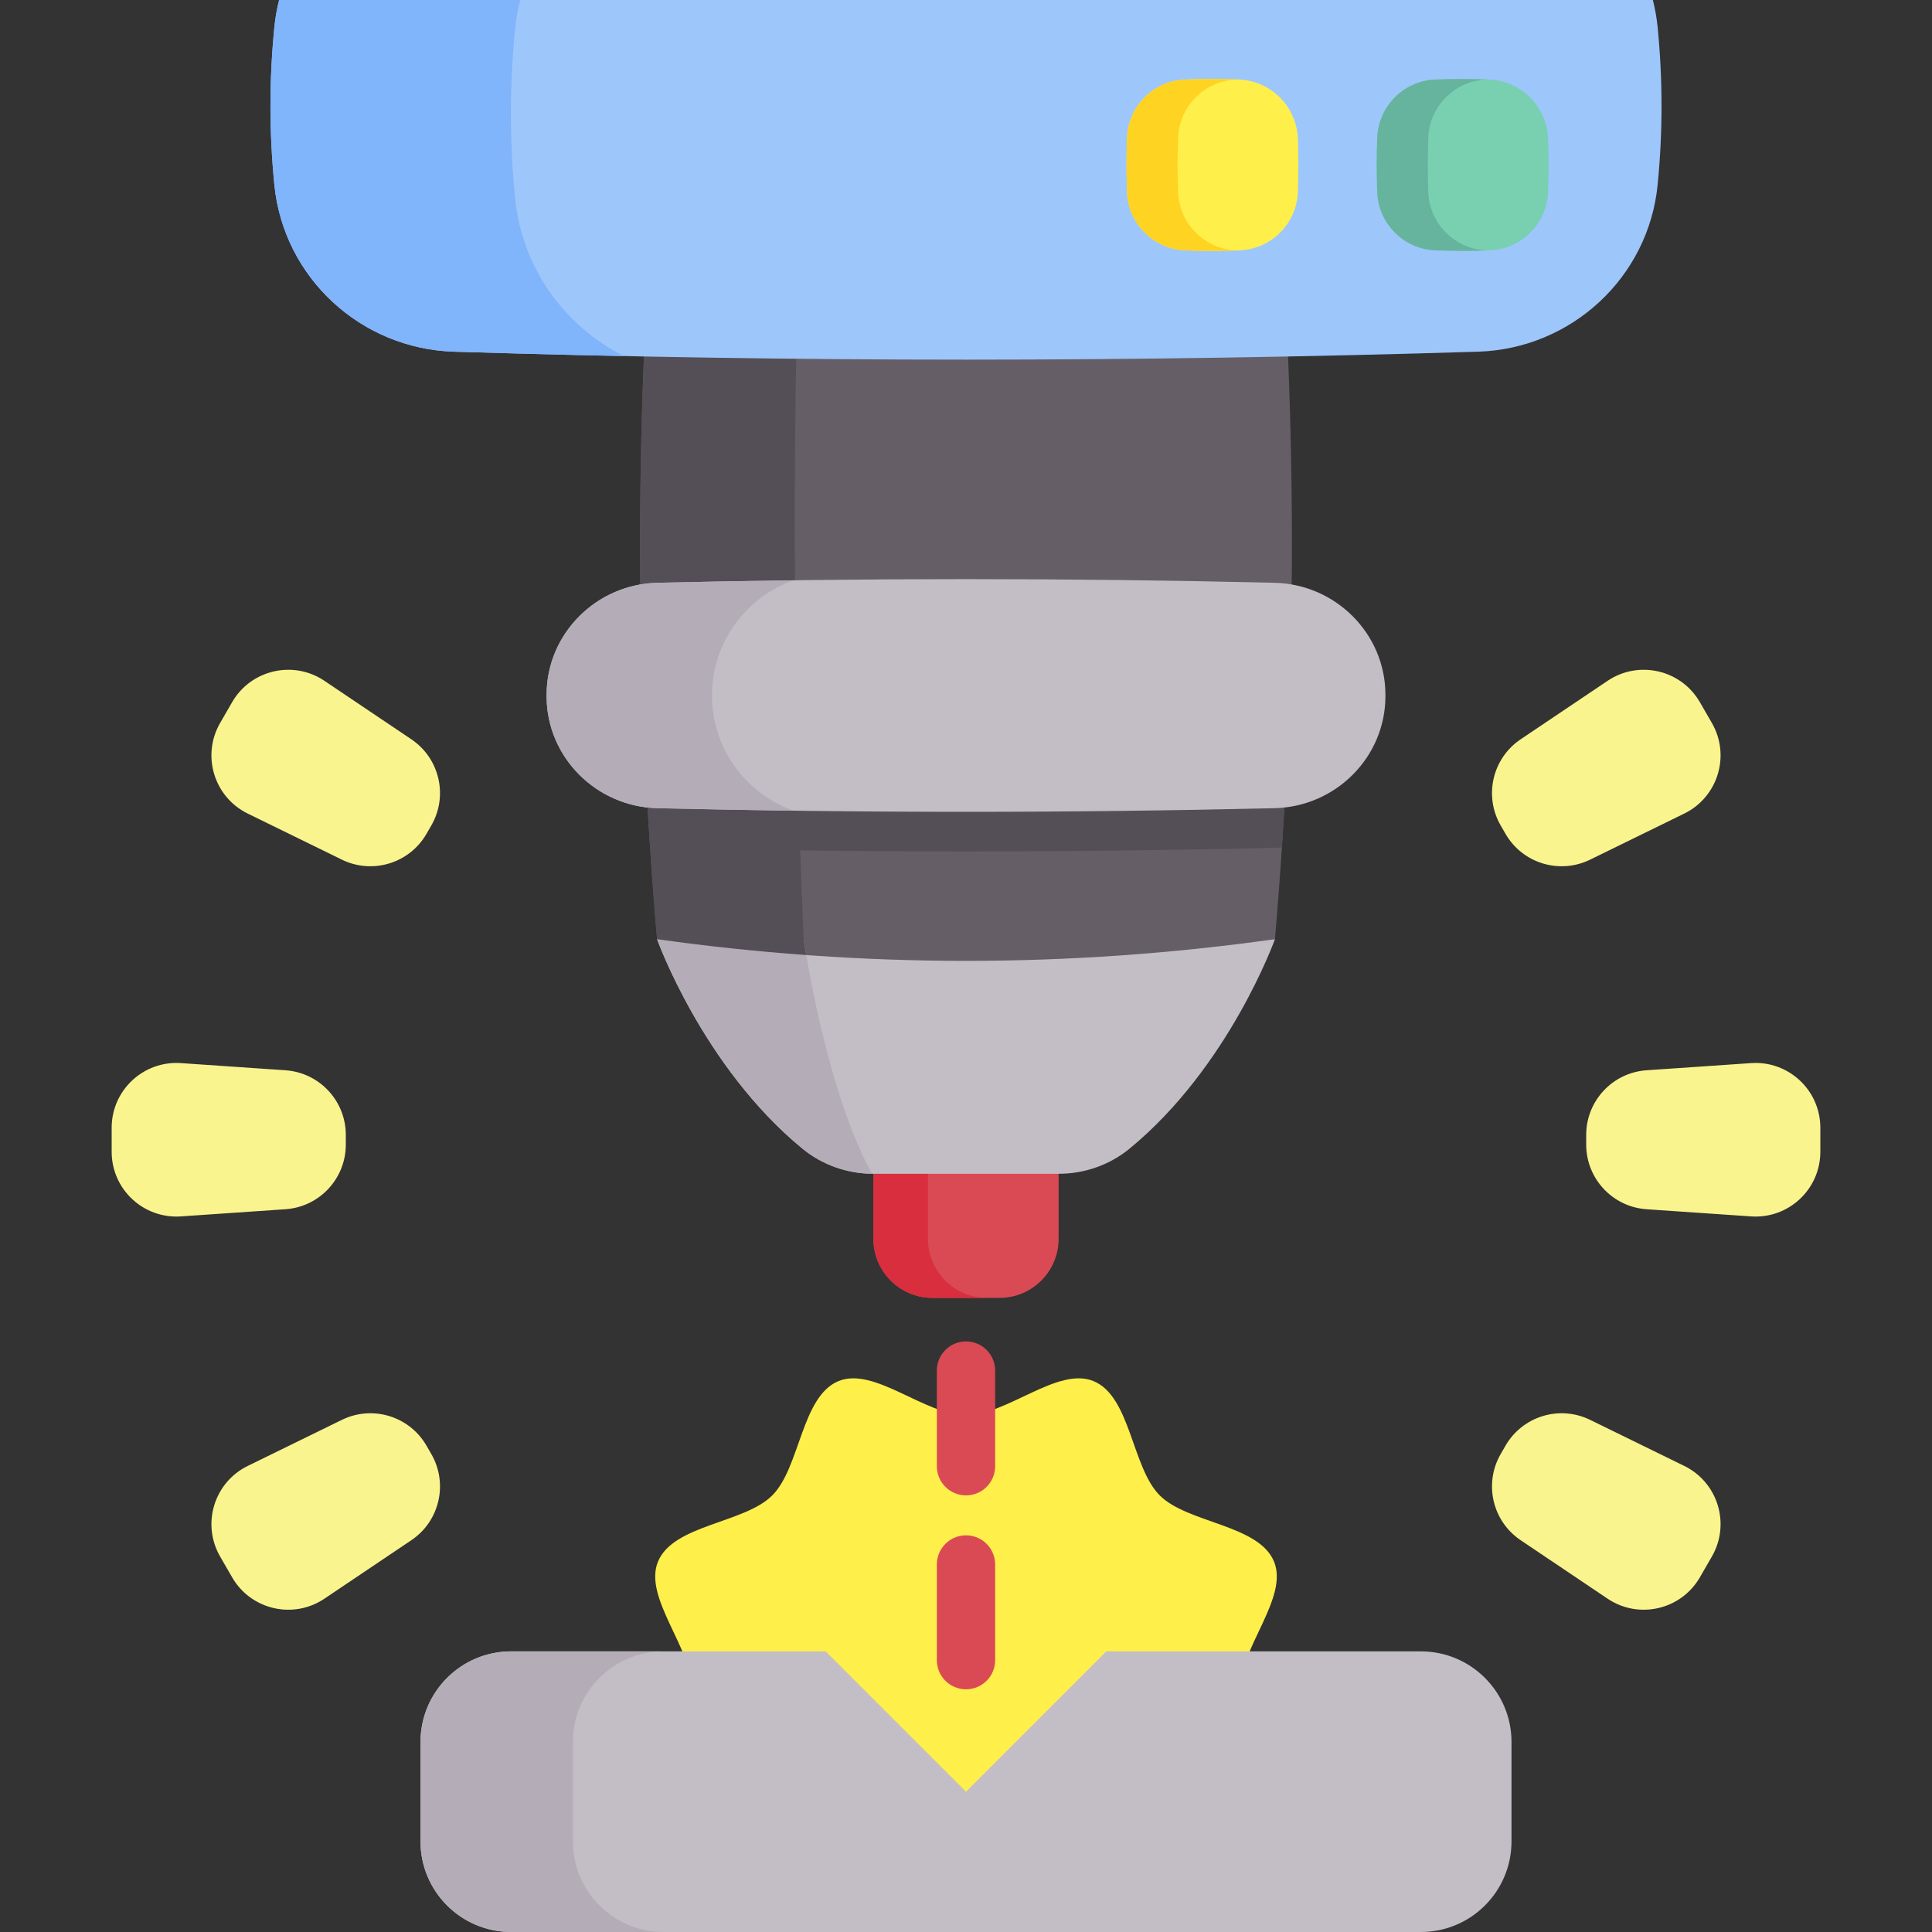 <svg id="Capa_1" enable-background="new 0 0 512 512" height="512" viewBox="0 0 512 512" width="512" xmlns="http://www.w3.org/2000/svg"><rect x="0" y="0" width="512" height="512" fill="#333333" stroke="none"/><g><path d="m231.455 290.205v38.086c0 8.648 7.011 15.659 15.659 15.659h17.773c8.648 0 15.659-7.011 15.659-15.659v-38.086" fill="#da4a54"/><path d="m261.577 343.95h-14.464c-8.643 0-15.659-7.005-15.659-15.659v-38.086h14.464v38.086c0 8.654 7.006 15.659 15.659 15.659z" fill="#d82e3d"/><path d="m337.871 248.891s-12.084 33.794-38.538 55.518c-5.286 4.34-11.948 6.654-18.788 6.654h-49.091c-6.839 0-13.502-2.314-18.788-6.654-26.454-21.723-38.538-55.518-38.538-55.518" fill="#c3bec6"/><path d="m342.185 165.375c-.34 19.728-1.164 39.456-2.472 59.194-.525 8.108-1.143 16.215-1.844 24.323-54.579 7.665-109.158 7.665-163.737 0-.701-8.108-1.319-16.215-1.844-24.323-1.308-19.738-2.133-39.466-2.472-59.194-.732-41.877.711-83.743 4.316-125.61 54.579-7.675 109.158-7.675 163.737 0 3.605 41.867 5.047 83.733 4.316 125.61z" fill="#665e66"/><path d="m231.066 311.053c-6.706-.082-13.217-2.39-18.399-6.645-26.455-21.727-38.539-55.516-38.539-55.516h38.858c.001 0 5.687 39.518 18.08 62.161z" fill="#b4acb7"/><path d="m213.668 253.094c-13.186-.948-26.362-2.349-39.538-4.203-6.006-69.712-6.006-139.425 0-209.127 12.867-1.803 25.724-3.194 38.591-4.141-2.885 68.229-2.792 145.606.268 213.268-.001 0 .225 1.545.679 4.203z" fill="#544f57"/><path d="m328.607 447.645c0 7.675 6.408 16.586 8.839 24.508l-81.633 7.541-81.259-7.541c2.431-7.922 8.839-16.833 8.839-24.508 0-10.91-12.949-24.333-9.014-33.821 4.079-9.828 22.87-10.116 30.277-17.523 7.417-7.417 7.696-26.208 17.534-30.287 9.488-3.935 22.901 9.024 33.811 9.024s24.323-12.96 33.811-9.024c9.838 4.079 10.116 22.87 17.534 30.287 7.407 7.407 26.208 7.695 30.277 17.523 3.934 9.488-9.016 22.911-9.016 33.821z" fill="#ffef4a"/><path d="m439.29 48.985c-2.431 24.58-22.88 43.443-47.574 44.215-90.481 2.812-180.951 2.812-271.432 0-24.693-.772-45.143-19.635-47.574-44.215-1.381-13.928-1.381-27.866 0-41.795.247-2.462.67-4.862 1.257-7.19h364.066c.587 2.328 1.01 4.728 1.257 7.191 1.38 13.928 1.38 27.866 0 41.794z" fill="#9dc6fb"/><path d="m165.334 94.365c-15.02-.309-30.03-.701-45.05-1.164-24.693-.773-45.143-19.636-47.574-44.216-1.381-13.928-1.381-27.866 0-41.795.247-2.462.67-4.862 1.257-7.19h63.882c-.629 2.493-1.082 5.068-1.35 7.716-1.473 14.938-1.473 29.896 0 44.834 1.834 18.46 13.135 33.923 28.835 41.815z" fill="#80b4fb"/><path d="m342.185 165.375c-.34 19.728-1.164 39.456-2.472 59.194-.628.062-1.267.103-1.906.113-54.538 1.288-109.075 1.288-163.603 0-.649-.01-1.288-.051-1.916-.113-1.308-19.738-2.133-39.466-2.472-59.194 1.432-.247 2.895-.392 4.388-.422 54.528-1.288 109.065-1.288 163.603 0 1.483.03 2.946.175 4.378.422z" fill="#544f57"/><path d="m144.852 184.602c-.001-.195-.001-.39 0-.585.064-16.133 13.219-29.189 29.348-29.571 54.534-1.292 109.069-1.292 163.603 0 16.128.382 29.284 13.438 29.348 29.571.001.195.001.39 0 .585-.064 16.133-13.219 29.189-29.348 29.571-54.534 1.292-109.069 1.292-163.603 0-16.129-.382-29.284-13.439-29.348-29.571z" fill="#c3bec6"/><path d="m210.278 214.838c-12.032-.155-24.055-.381-36.077-.659-16.133-.381-29.288-13.444-29.35-29.576v-.577c.062-16.133 13.217-29.195 29.35-29.577 12.022-.278 24.045-.505 36.077-.659-12.496 4.471-21.521 16.287-21.572 30.205v.639c.052 13.917 9.076 25.733 21.572 30.204z" fill="#b4acb7"/><path d="m256.001 396.294c-4.267 0-7.726-3.459-7.726-7.726v-25.351c0-4.267 3.459-7.726 7.726-7.726 4.268 0 7.726 3.459 7.726 7.726v25.351c0 4.267-3.458 7.726-7.726 7.726z" fill="#da4a54"/><path d="m256.001 447.681c-4.267 0-7.726-3.459-7.726-7.726v-25.351c0-4.267 3.459-7.726 7.726-7.726 4.268 0 7.726 3.459 7.726 7.726v25.351c0 4.267-3.458 7.726-7.726 7.726z" fill="#da4a54"/><path d="m400.565 461.652v26.328c0 13.266-10.754 24.021-24.021 24.021h-241.09c-13.266 0-24.021-10.754-24.021-24.021v-26.328c0-13.266 10.754-24.021 24.021-24.021h83.366l37.18 37.179 37.179-37.179h83.366c13.266 0 24.02 10.755 24.02 24.021z" fill="#c3bec6"/><path d="m175.842 511.997h-40.393c-13.269 0-24.013-10.755-24.013-24.024v-26.321c0-13.269 10.745-24.024 24.013-24.024h40.393c-13.269 0-24.024 10.755-24.024 24.024v26.321c0 13.269 10.755 24.024 24.024 24.024z" fill="#b4acb7"/><g fill="#f9f48e"><path d="m114.302 218.759-1.28 2.217c-4.514 7.819-14.312 10.807-22.421 6.839l-24.944-12.207c-8.935-4.372-12.297-15.397-7.324-24.012l3.18-5.509c4.974-8.614 16.203-11.215 24.457-5.663l23.043 15.499c7.493 5.038 9.804 15.017 5.289 22.836z"/><path d="m397.698 385.333 1.28-2.217c4.514-7.819 14.312-10.807 22.421-6.839l24.944 12.207c8.935 4.372 12.297 15.397 7.324 24.012l-3.18 5.509c-4.974 8.614-16.203 11.215-24.457 5.663l-23.043-15.499c-7.493-5.038-9.804-15.017-5.289-22.836z"/><path d="m91.643 300.766v2.56c0 9.028-6.991 16.515-15.998 17.133l-27.706 1.9c-9.924.681-18.348-7.186-18.348-17.133v-6.361c0-9.947 8.425-17.814 18.348-17.133l27.706 1.9c9.007.619 15.998 8.106 15.998 17.134z"/><path d="m420.357 303.326v-2.56c0-9.028 6.991-16.515 15.998-17.133l27.706-1.9c9.924-.681 18.348 7.186 18.348 17.133v6.361c0 9.947-8.425 17.814-18.348 17.133l-27.706-1.9c-9.007-.619-15.998-8.106-15.998-17.134z"/><path d="m113.023 383.116 1.28 2.217c4.514 7.819 2.203 17.798-5.288 22.836l-23.043 15.499c-8.254 5.551-19.483 2.951-24.457-5.663l-3.18-5.509c-4.974-8.614-1.611-19.639 7.324-24.012l24.944-12.207c8.108-3.968 17.905-.979 22.42 6.839z"/><path d="m398.977 220.976-1.28-2.217c-4.514-7.819-2.203-17.798 5.288-22.836l23.043-15.499c8.254-5.551 19.483-2.951 24.457 5.663l3.18 5.509c4.974 8.614 1.611 19.639-7.324 24.012l-24.944 12.207c-8.108 3.968-17.905.98-22.42-6.839z"/></g><g><g><path d="m328.509 66.349c-4.798.176-9.597.176-14.395 0-8.366-.307-15.133-7.073-15.44-15.44-.176-4.798-.176-9.597 0-14.395.307-8.366 7.073-15.133 15.44-15.44 4.699-.172 9.398-.176 14.096-.011 8.595.302 15.447 7.155 15.749 15.749.165 4.699.162 9.398-.011 14.096-.306 8.368-7.073 15.134-15.439 15.441z" fill="#ffef4a"/><path d="m394.813 66.349c-4.798.176-9.597.176-14.395 0-8.366-.307-15.133-7.073-15.44-15.44-.176-4.798-.176-9.597 0-14.395.307-8.366 7.073-15.133 15.44-15.44 4.699-.172 9.398-.176 14.096-.011 8.595.302 15.447 7.155 15.749 15.749.165 4.699.162 9.398-.011 14.096-.306 8.368-7.073 15.134-15.439 15.441z" fill="#78d0b1"/></g><g><path d="m327.644 66.352c.144 0 .288.01.433.01-4.656.165-9.313.155-13.959-.01-8.365-.309-15.133-7.077-15.442-15.442-.175-4.801-.175-9.601 0-14.402.309-8.365 7.077-15.133 15.442-15.432 4.656-.175 9.323-.175 13.98-.01-.155 0-.299 0-.453.01-8.365.299-15.133 7.067-15.432 15.432-.185 4.801-.185 9.601 0 14.402.298 8.364 7.066 15.133 15.431 15.442z" fill="#ffd321"/><path d="m393.947 66.352c.144 0 .288.01.433.01-4.656.165-9.303.155-13.959-.01-8.365-.309-15.133-7.077-15.442-15.442-.175-4.801-.175-9.601 0-14.402.309-8.365 7.077-15.133 15.442-15.432 4.656-.175 9.323-.175 13.98-.01-.155 0-.299 0-.453.01-8.365.299-15.133 7.067-15.432 15.432-.175 4.801-.175 9.601 0 14.402.297 8.364 7.065 15.133 15.431 15.442z" fill="#66b49d"/></g></g></g></svg>